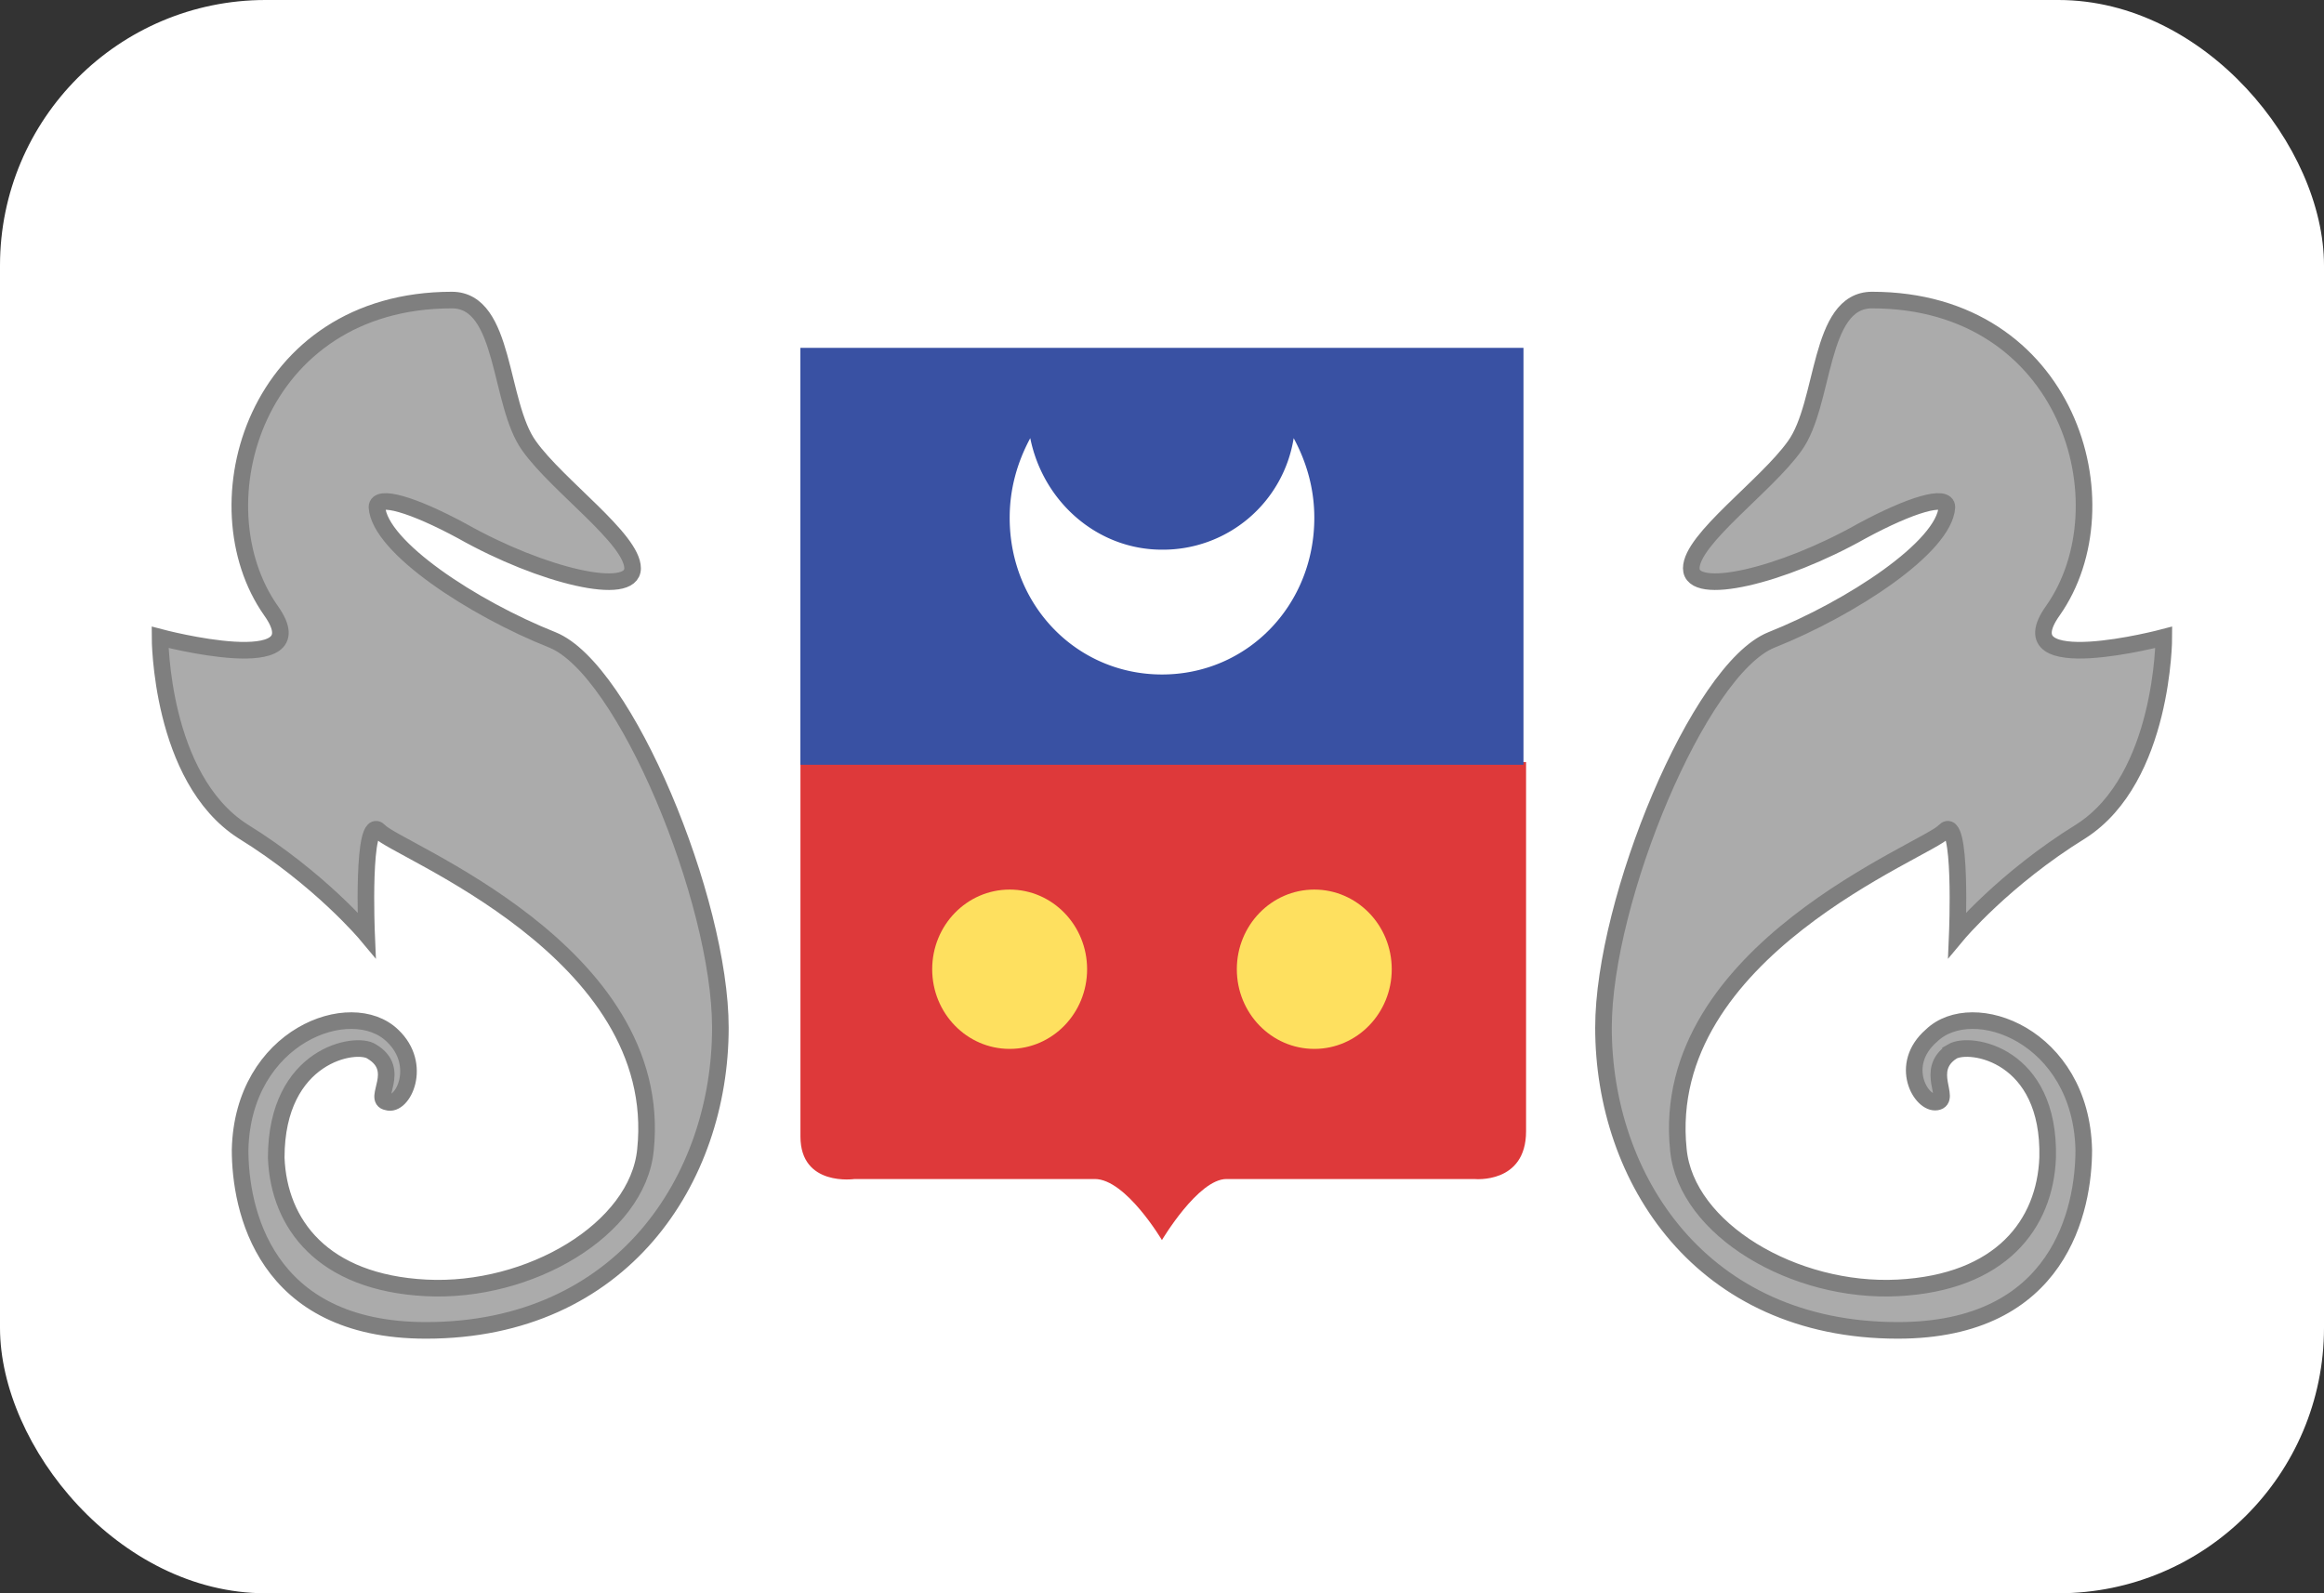 <svg xmlns="http://www.w3.org/2000/svg" width="35" height="24" fill="none" viewBox="0 0 35 24">
  <rect x="0" y="0" width="35" height="24" fill="#333333" stroke="none"/>
  <g clip-path="url(#a)">
    <path fill="#fff" d="M0 0h35v24H0V0Z"/>
    <path fill="#ABABAB" stroke="#7F7F7F" stroke-width=".25" d="M29.399 15.84c-.428.28 0 .72-.233.76-.234.04-.584-.56-.078-1 .622-.6 2.255 0 2.294 1.72 0 .88-.35 2.72-2.8 2.72-2.955 0-4.433-2.28-4.433-4.56 0-1.92 1.439-5.4 2.528-5.84 1.205-.48 2.605-1.4 2.644-2 0-.2-.544-.04-1.283.36-1.206.68-2.567 1-2.567.56 0-.44 1.128-1.24 1.556-1.84.466-.64.35-2.2 1.166-2.2 2.956 0 3.85 3.08 2.723 4.68-.74 1.04 1.672.4 1.672.4s0 2.12-1.245 2.92c-1.166.72-1.866 1.56-1.866 1.56s.078-1.84-.195-1.56c-.233.28-4.316 1.8-4.005 4.8.116 1.2 1.75 2.16 3.305 2.08 1.556-.08 2.217-.96 2.256-1.96.039-1.56-1.167-1.76-1.439-1.6ZM4.16 17.44c.039 1 .7 1.88 2.256 1.96 1.555.08 3.189-.88 3.305-2.08.311-3-3.772-4.52-4.005-4.8-.273-.28-.195 1.56-.195 1.56s-.7-.84-1.866-1.56C2.41 11.72 2.41 9.6 2.41 9.6s2.411.64 1.672-.4C2.955 7.6 3.85 4.52 6.805 4.52c.816 0 .7 1.56 1.166 2.2.428.6 1.556 1.4 1.556 1.84 0 .44-1.361.12-2.567-.56-.739-.4-1.283-.56-1.283-.36.039.6 1.439 1.52 2.644 2 1.09.44 2.528 3.92 2.528 5.84 0 2.28-1.478 4.56-4.433 4.56-2.45 0-2.8-1.84-2.8-2.72C3.655 15.6 5.288 15 5.91 15.6c.467.44.156 1.08-.078 1-.233-.04.234-.48-.233-.76-.233-.16-1.439.04-1.439 1.6Z"/>
    <path fill="#DE393A" d="M12.055 11.52v5.6c0 .76.816.64.816.64h3.617c.467 0 1.011.92 1.011.92s.545-.92.972-.92h3.734s.778.08.778-.72v-5.56H12.055v.04Z"/>
    <path fill="#3951A3" d="M12.055 5.24h10.889v6.28h-10.89V5.24Z"/>
    <path fill="#fff" d="M19.483 6.6A1.993 1.993 0 0 1 17.5 8.28c-.973 0-1.79-.72-1.984-1.68-.194.36-.31.76-.31 1.2 0 1.32 1.01 2.36 2.294 2.36 1.283 0 2.294-1.04 2.294-2.36 0-.44-.117-.84-.311-1.2Z"/>
    <path fill="#FEE05F" d="M15.206 15.8c.644 0 1.166-.537 1.166-1.2 0-.663-.522-1.2-1.166-1.2-.645 0-1.167.537-1.167 1.2 0 .663.522 1.2 1.167 1.2Zm4.588 0c.644 0 1.166-.537 1.166-1.2 0-.663-.522-1.2-1.166-1.2-.645 0-1.167.537-1.167 1.2 0 .663.522 1.2 1.167 1.2Z"/>
  </g>
  <defs>
    <clipPath id="a">
      <rect width="35" height="24" fill="#fff" rx="4"/>
    </clipPath>
  </defs>
</svg>
